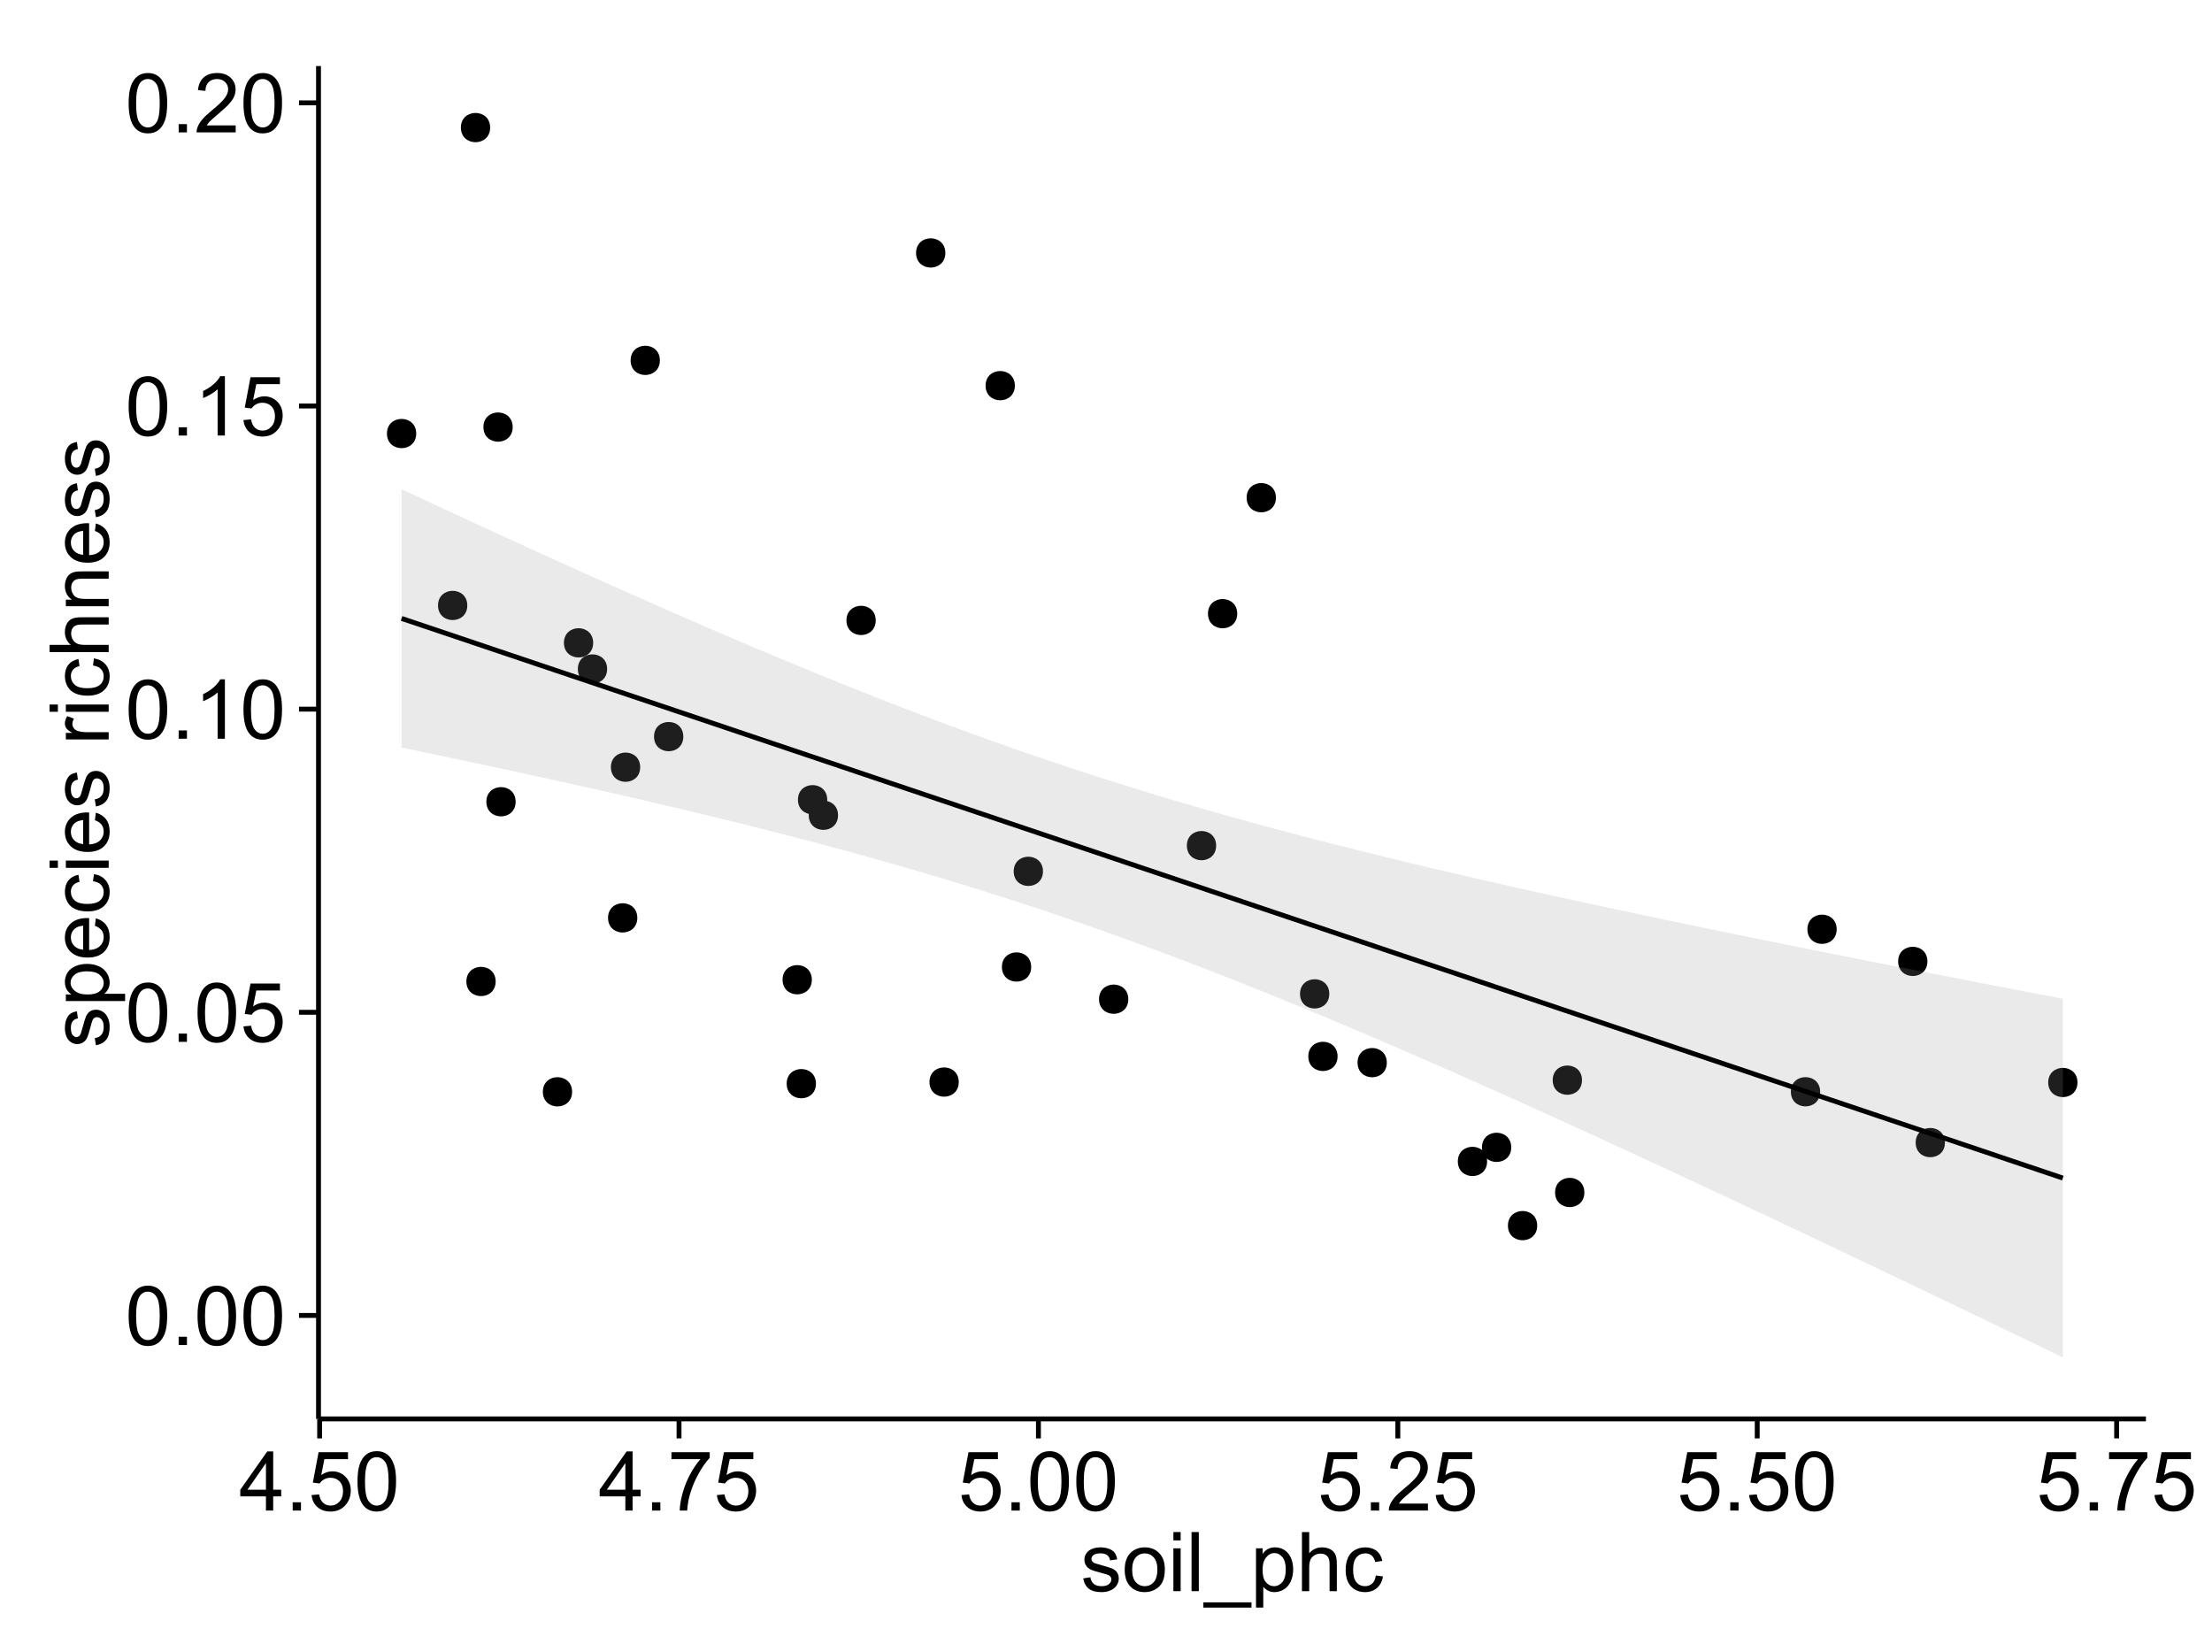 <?xml version="1.0" encoding="UTF-8"?>
<svg xmlns="http://www.w3.org/2000/svg" xmlns:xlink="http://www.w3.org/1999/xlink" width="482pt" height="360pt" viewBox="0 0 482 360" version="1.1">
<defs>
<g>
<symbol overflow="visible" id="glyph0-0">
<path style="stroke:none;" d="M 0.746 -6.355 C 0.742 -7.875 0.898 -9.102 1.215 -10.031 C 1.527 -10.961 1.996 -11.676 2.613 -12.18 C 3.23 -12.684 4.008 -12.938 4.949 -12.938 C 5.637 -12.938 6.242 -12.797 6.766 -12.52 C 7.285 -12.238 7.715 -11.836 8.059 -11.316 C 8.395 -10.789 8.664 -10.152 8.859 -9.398 C 9.051 -8.645 9.145 -7.629 9.148 -6.355 C 9.145 -4.84 8.992 -3.617 8.684 -2.691 C 8.371 -1.762 7.906 -1.047 7.289 -0.539 C 6.672 -0.035 5.891 0.215 4.949 0.219 C 3.703 0.215 2.727 -0.227 2.023 -1.117 C 1.168 -2.188 0.742 -3.934 0.746 -6.355 Z M 2.375 -6.355 C 2.371 -4.234 2.621 -2.824 3.117 -2.129 C 3.609 -1.426 4.219 -1.078 4.949 -1.082 C 5.672 -1.078 6.281 -1.43 6.781 -2.137 C 7.273 -2.836 7.523 -4.242 7.523 -6.355 C 7.523 -8.473 7.273 -9.883 6.781 -10.582 C 6.281 -11.277 5.664 -11.625 4.93 -11.629 C 4.199 -11.625 3.621 -11.316 3.191 -10.703 C 2.645 -9.918 2.371 -8.469 2.375 -6.355 Z M 2.375 -6.355 "/>
</symbol>
<symbol overflow="visible" id="glyph0-1">
<path style="stroke:none;" d="M 1.633 0 L 1.633 -1.801 L 3.438 -1.801 L 3.438 0 Z M 1.633 0 "/>
</symbol>
<symbol overflow="visible" id="glyph0-2">
<path style="stroke:none;" d="M 0.746 -3.375 L 2.406 -3.516 C 2.527 -2.707 2.812 -2.098 3.266 -1.691 C 3.711 -1.281 4.254 -1.078 4.887 -1.082 C 5.648 -1.078 6.293 -1.363 6.82 -1.941 C 7.344 -2.512 7.605 -3.273 7.609 -4.227 C 7.605 -5.125 7.352 -5.84 6.848 -6.363 C 6.34 -6.883 5.676 -7.141 4.859 -7.145 C 4.344 -7.141 3.887 -7.027 3.48 -6.797 C 3.07 -6.566 2.746 -6.266 2.516 -5.898 L 1.027 -6.09 L 2.277 -12.711 L 8.684 -12.711 L 8.684 -11.195 L 3.543 -11.195 L 2.848 -7.734 C 3.621 -8.273 4.43 -8.543 5.281 -8.543 C 6.402 -8.543 7.352 -8.152 8.129 -7.371 C 8.898 -6.59 9.285 -5.586 9.289 -4.367 C 9.285 -3.195 8.945 -2.188 8.27 -1.344 C 7.441 -0.301 6.316 0.215 4.887 0.219 C 3.715 0.215 2.758 -0.109 2.016 -0.766 C 1.273 -1.418 0.848 -2.289 0.746 -3.375 Z M 0.746 -3.375 "/>
</symbol>
<symbol overflow="visible" id="glyph0-3">
<path style="stroke:none;" d="M 6.707 0 L 5.125 0 L 5.125 -10.082 C 4.742 -9.715 4.242 -9.352 3.625 -8.988 C 3.004 -8.625 2.449 -8.352 1.961 -8.172 L 1.961 -9.703 C 2.844 -10.117 3.617 -10.621 4.281 -11.215 C 4.941 -11.805 5.41 -12.379 5.688 -12.938 L 6.707 -12.938 Z M 6.707 0 "/>
</symbol>
<symbol overflow="visible" id="glyph0-4">
<path style="stroke:none;" d="M 9.062 -1.52 L 9.062 0 L 0.547 0 C 0.531 -0.379 0.594 -0.742 0.73 -1.098 C 0.945 -1.676 1.293 -2.25 1.77 -2.812 C 2.246 -3.375 2.934 -4.023 3.84 -4.766 C 5.238 -5.906 6.188 -6.816 6.68 -7.492 C 7.172 -8.16 7.418 -8.793 7.418 -9.395 C 7.418 -10.02 7.191 -10.551 6.746 -10.98 C 6.293 -11.41 5.711 -11.625 4.992 -11.629 C 4.23 -11.625 3.621 -11.395 3.164 -10.941 C 2.703 -10.48 2.469 -9.848 2.469 -9.043 L 0.844 -9.211 C 0.953 -10.422 1.371 -11.344 2.102 -11.984 C 2.824 -12.617 3.801 -12.938 5.027 -12.938 C 6.262 -12.938 7.238 -12.594 7.961 -11.91 C 8.68 -11.223 9.039 -10.371 9.043 -9.359 C 9.039 -8.84 8.934 -8.336 8.727 -7.84 C 8.512 -7.34 8.164 -6.812 7.676 -6.266 C 7.188 -5.711 6.375 -4.957 5.238 -4 C 4.285 -3.199 3.676 -2.66 3.41 -2.379 C 3.141 -2.094 2.918 -1.805 2.742 -1.52 Z M 9.062 -1.52 "/>
</symbol>
<symbol overflow="visible" id="glyph0-5">
<path style="stroke:none;" d="M 5.82 0 L 5.82 -3.086 L 0.227 -3.086 L 0.227 -4.535 L 6.109 -12.883 L 7.398 -12.883 L 7.398 -4.535 L 9.141 -4.535 L 9.141 -3.086 L 7.398 -3.086 L 7.398 0 Z M 5.82 -4.535 L 5.82 -10.344 L 1.785 -4.535 Z M 5.82 -4.535 "/>
</symbol>
<symbol overflow="visible" id="glyph0-6">
<path style="stroke:none;" d="M 0.852 -11.195 L 0.852 -12.719 L 9.195 -12.719 L 9.195 -11.488 C 8.367 -10.613 7.555 -9.453 6.754 -8.008 C 5.945 -6.559 5.324 -5.07 4.887 -3.543 C 4.57 -2.461 4.367 -1.281 4.281 0 L 2.656 0 C 2.668 -1.012 2.867 -2.234 3.25 -3.672 C 3.629 -5.105 4.176 -6.492 4.891 -7.828 C 5.602 -9.16 6.359 -10.281 7.164 -11.195 Z M 0.852 -11.195 "/>
</symbol>
<symbol overflow="visible" id="glyph0-7">
<path style="stroke:none;" d="M 0.555 -2.785 L 2.117 -3.031 C 2.203 -2.402 2.449 -1.922 2.852 -1.59 C 3.25 -1.254 3.812 -1.09 4.535 -1.09 C 5.262 -1.09 5.801 -1.234 6.152 -1.531 C 6.504 -1.824 6.68 -2.172 6.68 -2.574 C 6.68 -2.926 6.523 -3.207 6.215 -3.418 C 5.996 -3.555 5.457 -3.734 4.598 -3.953 C 3.434 -4.246 2.629 -4.5 2.184 -4.715 C 1.734 -4.926 1.395 -5.223 1.164 -5.602 C 0.93 -5.98 0.812 -6.398 0.816 -6.855 C 0.812 -7.27 0.91 -7.652 1.102 -8.012 C 1.293 -8.363 1.551 -8.66 1.883 -8.895 C 2.125 -9.074 2.461 -9.227 2.887 -9.355 C 3.309 -9.48 3.766 -9.543 4.254 -9.547 C 4.984 -9.543 5.625 -9.438 6.184 -9.23 C 6.734 -9.016 7.145 -8.73 7.41 -8.371 C 7.672 -8.008 7.852 -7.527 7.953 -6.926 L 6.406 -6.715 C 6.332 -7.195 6.129 -7.57 5.793 -7.84 C 5.453 -8.105 4.977 -8.238 4.367 -8.242 C 3.637 -8.238 3.121 -8.117 2.812 -7.883 C 2.5 -7.641 2.344 -7.359 2.348 -7.039 C 2.344 -6.832 2.406 -6.648 2.539 -6.484 C 2.664 -6.312 2.867 -6.172 3.148 -6.062 C 3.301 -6.004 3.766 -5.871 4.543 -5.66 C 5.66 -5.359 6.441 -5.113 6.887 -4.926 C 7.324 -4.734 7.672 -4.457 7.926 -4.094 C 8.176 -3.73 8.301 -3.281 8.305 -2.742 C 8.301 -2.215 8.148 -1.719 7.844 -1.254 C 7.535 -0.785 7.09 -0.422 6.512 -0.172 C 5.926 0.086 5.27 0.211 4.543 0.211 C 3.328 0.211 2.406 -0.039 1.77 -0.543 C 1.133 -1.047 0.727 -1.793 0.555 -2.785 Z M 0.555 -2.785 "/>
</symbol>
<symbol overflow="visible" id="glyph0-8">
<path style="stroke:none;" d="M 0.598 -4.668 C 0.598 -6.391 1.078 -7.672 2.039 -8.508 C 2.84 -9.199 3.816 -9.543 4.977 -9.547 C 6.254 -9.543 7.305 -9.125 8.121 -8.285 C 8.934 -7.441 9.34 -6.277 9.344 -4.797 C 9.34 -3.594 9.16 -2.648 8.801 -1.961 C 8.441 -1.27 7.914 -0.734 7.227 -0.359 C 6.535 0.023 5.785 0.211 4.977 0.211 C 3.664 0.211 2.609 -0.207 1.805 -1.047 C 1 -1.883 0.598 -3.09 0.598 -4.668 Z M 2.223 -4.668 C 2.219 -3.469 2.48 -2.574 3.004 -1.98 C 3.523 -1.387 4.18 -1.09 4.977 -1.09 C 5.758 -1.09 6.41 -1.387 6.934 -1.984 C 7.453 -2.582 7.715 -3.492 7.719 -4.719 C 7.715 -5.871 7.453 -6.746 6.93 -7.344 C 6.402 -7.934 5.75 -8.23 4.977 -8.234 C 4.18 -8.23 3.523 -7.938 3.004 -7.348 C 2.48 -6.754 2.219 -5.859 2.223 -4.668 Z M 2.223 -4.668 "/>
</symbol>
<symbol overflow="visible" id="glyph0-9">
<path style="stroke:none;" d="M 1.195 -11.066 L 1.195 -12.883 L 2.777 -12.883 L 2.777 -11.066 Z M 1.195 0 L 1.195 -9.336 L 2.777 -9.336 L 2.777 0 Z M 1.195 0 "/>
</symbol>
<symbol overflow="visible" id="glyph0-10">
<path style="stroke:none;" d="M 1.152 0 L 1.152 -12.883 L 2.734 -12.883 L 2.734 0 Z M 1.152 0 "/>
</symbol>
<symbol overflow="visible" id="glyph0-11">
<path style="stroke:none;" d="M -0.273 3.578 L -0.273 2.434 L 10.211 2.434 L 10.211 3.578 Z M -0.273 3.578 "/>
</symbol>
<symbol overflow="visible" id="glyph0-12">
<path style="stroke:none;" d="M 1.188 3.578 L 1.188 -9.336 L 2.629 -9.336 L 2.629 -8.121 C 2.965 -8.594 3.348 -8.949 3.777 -9.188 C 4.203 -9.426 4.723 -9.543 5.336 -9.547 C 6.129 -9.543 6.832 -9.34 7.445 -8.93 C 8.051 -8.516 8.512 -7.934 8.824 -7.191 C 9.133 -6.441 9.285 -5.625 9.289 -4.738 C 9.285 -3.781 9.113 -2.922 8.773 -2.156 C 8.43 -1.391 7.934 -0.805 7.281 -0.398 C 6.625 0.008 5.938 0.211 5.219 0.211 C 4.691 0.211 4.219 0.102 3.801 -0.121 C 3.379 -0.344 3.035 -0.625 2.77 -0.969 L 2.77 3.578 Z M 2.617 -4.613 C 2.613 -3.41 2.855 -2.523 3.348 -1.949 C 3.832 -1.375 4.422 -1.09 5.117 -1.09 C 5.816 -1.09 6.418 -1.387 6.922 -1.98 C 7.418 -2.574 7.668 -3.496 7.672 -4.746 C 7.668 -5.934 7.426 -6.824 6.938 -7.418 C 6.445 -8.008 5.859 -8.301 5.188 -8.305 C 4.508 -8.301 3.91 -7.988 3.395 -7.359 C 2.871 -6.727 2.613 -5.809 2.617 -4.613 Z M 2.617 -4.613 "/>
</symbol>
<symbol overflow="visible" id="glyph0-13">
<path style="stroke:none;" d="M 1.188 0 L 1.188 -12.883 L 2.77 -12.883 L 2.77 -8.262 C 3.504 -9.117 4.434 -9.543 5.562 -9.547 C 6.25 -9.543 6.852 -9.406 7.363 -9.137 C 7.871 -8.859 8.234 -8.484 8.457 -8.004 C 8.676 -7.523 8.789 -6.824 8.789 -5.914 L 8.789 0 L 7.207 0 L 7.207 -5.914 C 7.207 -6.703 7.035 -7.281 6.691 -7.641 C 6.348 -8 5.863 -8.18 5.238 -8.184 C 4.77 -8.18 4.328 -8.059 3.914 -7.816 C 3.5 -7.574 3.203 -7.242 3.031 -6.828 C 2.852 -6.406 2.766 -5.832 2.77 -5.105 L 2.77 0 Z M 1.188 0 "/>
</symbol>
<symbol overflow="visible" id="glyph0-14">
<path style="stroke:none;" d="M 7.277 -3.418 L 8.832 -3.219 C 8.66 -2.141 8.227 -1.301 7.527 -0.699 C 6.824 -0.09 5.965 0.211 4.949 0.211 C 3.668 0.211 2.641 -0.203 1.867 -1.039 C 1.09 -1.871 0.703 -3.07 0.703 -4.633 C 0.703 -5.637 0.867 -6.52 1.203 -7.277 C 1.531 -8.031 2.039 -8.598 2.727 -8.977 C 3.406 -9.355 4.152 -9.543 4.957 -9.547 C 5.969 -9.543 6.797 -9.289 7.441 -8.777 C 8.086 -8.262 8.5 -7.531 8.684 -6.594 L 7.145 -6.355 C 6.996 -6.98 6.738 -7.453 6.367 -7.77 C 5.992 -8.082 5.543 -8.238 5.02 -8.242 C 4.219 -8.238 3.57 -7.953 3.074 -7.387 C 2.574 -6.812 2.324 -5.91 2.328 -4.676 C 2.324 -3.422 2.566 -2.508 3.047 -1.941 C 3.527 -1.371 4.152 -1.09 4.93 -1.09 C 5.547 -1.09 6.066 -1.277 6.484 -1.66 C 6.898 -2.039 7.164 -2.625 7.277 -3.418 Z M 7.277 -3.418 "/>
</symbol>
<symbol overflow="visible" id="glyph1-0">
<path style="stroke:none;" d="M -2.785 -0.555 L -3.031 -2.117 C -2.402 -2.203 -1.922 -2.449 -1.59 -2.852 C -1.254 -3.25 -1.09 -3.812 -1.09 -4.535 C -1.09 -5.262 -1.234 -5.801 -1.531 -6.152 C -1.824 -6.504 -2.172 -6.68 -2.574 -6.68 C -2.926 -6.68 -3.207 -6.523 -3.418 -6.215 C -3.555 -5.996 -3.734 -5.457 -3.953 -4.598 C -4.246 -3.434 -4.5 -2.629 -4.715 -2.184 C -4.926 -1.734 -5.223 -1.395 -5.602 -1.164 C -5.98 -0.93 -6.398 -0.812 -6.855 -0.816 C -7.27 -0.812 -7.652 -0.91 -8.012 -1.102 C -8.363 -1.293 -8.66 -1.551 -8.895 -1.883 C -9.074 -2.125 -9.227 -2.461 -9.355 -2.887 C -9.48 -3.309 -9.543 -3.766 -9.547 -4.254 C -9.543 -4.984 -9.438 -5.625 -9.23 -6.184 C -9.016 -6.734 -8.73 -7.145 -8.371 -7.41 C -8.008 -7.672 -7.527 -7.852 -6.926 -7.953 L -6.715 -6.406 C -7.195 -6.332 -7.57 -6.129 -7.84 -5.797 C -8.105 -5.457 -8.238 -4.98 -8.242 -4.367 C -8.238 -3.637 -8.117 -3.121 -7.883 -2.812 C -7.641 -2.5 -7.359 -2.344 -7.039 -2.348 C -6.832 -2.344 -6.648 -2.406 -6.484 -2.539 C -6.312 -2.664 -6.172 -2.867 -6.062 -3.148 C -6.004 -3.301 -5.871 -3.766 -5.66 -4.543 C -5.359 -5.66 -5.113 -6.441 -4.926 -6.887 C -4.734 -7.324 -4.457 -7.672 -4.094 -7.926 C -3.73 -8.176 -3.281 -8.301 -2.742 -8.305 C -2.211 -8.301 -1.711 -8.148 -1.25 -7.844 C -0.781 -7.535 -0.422 -7.09 -0.172 -6.512 C 0.086 -5.926 0.211 -5.27 0.211 -4.543 C 0.211 -3.328 -0.039 -2.406 -0.543 -1.77 C -1.047 -1.133 -1.793 -0.727 -2.785 -0.555 Z M -2.785 -0.555 "/>
</symbol>
<symbol overflow="visible" id="glyph1-1">
<path style="stroke:none;" d="M 3.578 -1.188 L -9.336 -1.188 L -9.336 -2.629 L -8.121 -2.629 C -8.594 -2.965 -8.949 -3.348 -9.188 -3.777 C -9.426 -4.203 -9.543 -4.723 -9.547 -5.336 C -9.543 -6.129 -9.34 -6.832 -8.93 -7.445 C -8.516 -8.051 -7.934 -8.512 -7.191 -8.824 C -6.441 -9.133 -5.625 -9.285 -4.738 -9.289 C -3.781 -9.285 -2.922 -9.113 -2.156 -8.773 C -1.391 -8.43 -0.805 -7.934 -0.398 -7.281 C 0.008 -6.625 0.211 -5.938 0.211 -5.219 C 0.211 -4.691 0.102 -4.219 -0.121 -3.801 C -0.344 -3.379 -0.625 -3.035 -0.965 -2.77 L 3.578 -2.77 Z M -4.613 -2.621 C -3.41 -2.613 -2.523 -2.855 -1.949 -3.348 C -1.375 -3.832 -1.09 -4.422 -1.09 -5.117 C -1.09 -5.816 -1.387 -6.418 -1.98 -6.922 C -2.574 -7.418 -3.496 -7.668 -4.746 -7.672 C -5.934 -7.668 -6.824 -7.426 -7.418 -6.938 C -8.008 -6.449 -8.301 -5.863 -8.305 -5.188 C -8.301 -4.508 -7.988 -3.914 -7.359 -3.398 C -6.727 -2.879 -5.809 -2.617 -4.613 -2.621 Z M -4.613 -2.621 "/>
</symbol>
<symbol overflow="visible" id="glyph1-2">
<path style="stroke:none;" d="M -3.004 -7.578 L -2.805 -9.211 C -1.848 -8.953 -1.105 -8.473 -0.578 -7.777 C -0.051 -7.078 0.211 -6.188 0.211 -5.105 C 0.211 -3.738 -0.207 -2.656 -1.051 -1.859 C -1.887 -1.055 -3.066 -0.656 -4.586 -0.66 C -6.156 -0.656 -7.375 -1.059 -8.246 -1.871 C -9.109 -2.676 -9.543 -3.727 -9.547 -5.02 C -9.543 -6.266 -9.117 -7.285 -8.27 -8.078 C -7.418 -8.867 -6.223 -9.262 -4.684 -9.266 C -4.586 -9.262 -4.445 -9.258 -4.262 -9.254 L -4.262 -2.293 C -3.234 -2.348 -2.449 -2.641 -1.906 -3.164 C -1.359 -3.684 -1.09 -4.332 -1.09 -5.117 C -1.09 -5.691 -1.242 -6.188 -1.547 -6.598 C -1.852 -7.008 -2.336 -7.332 -3.004 -7.578 Z M -5.562 -2.383 L -5.562 -7.594 C -6.344 -7.523 -6.934 -7.324 -7.328 -6.996 C -7.934 -6.492 -8.238 -5.836 -8.242 -5.035 C -8.238 -4.305 -7.996 -3.695 -7.512 -3.203 C -7.027 -2.707 -6.375 -2.434 -5.562 -2.383 Z M -5.562 -2.383 "/>
</symbol>
<symbol overflow="visible" id="glyph1-3">
<path style="stroke:none;" d="M -3.418 -7.277 L -3.215 -8.832 C -2.141 -8.66 -1.301 -8.227 -0.699 -7.527 C -0.09 -6.824 0.211 -5.965 0.211 -4.949 C 0.211 -3.668 -0.203 -2.641 -1.039 -1.867 C -1.871 -1.09 -3.07 -0.703 -4.633 -0.703 C -5.637 -0.703 -6.52 -0.867 -7.277 -1.203 C -8.031 -1.535 -8.598 -2.047 -8.977 -2.73 C -9.355 -3.41 -9.543 -4.152 -9.547 -4.957 C -9.543 -5.969 -9.289 -6.797 -8.777 -7.441 C -8.262 -8.086 -7.531 -8.5 -6.59 -8.684 L -6.355 -7.145 C -6.98 -6.996 -7.453 -6.738 -7.77 -6.367 C -8.082 -5.992 -8.238 -5.543 -8.242 -5.02 C -8.238 -4.219 -7.953 -3.57 -7.387 -3.074 C -6.812 -2.574 -5.91 -2.324 -4.676 -2.328 C -3.422 -2.324 -2.508 -2.566 -1.941 -3.047 C -1.371 -3.527 -1.09 -4.152 -1.09 -4.93 C -1.09 -5.547 -1.277 -6.066 -1.66 -6.484 C -2.035 -6.898 -2.621 -7.164 -3.418 -7.277 Z M -3.418 -7.277 "/>
</symbol>
<symbol overflow="visible" id="glyph1-4">
<path style="stroke:none;" d="M -11.066 -1.195 L -12.883 -1.195 L -12.883 -2.777 L -11.066 -2.777 Z M 0 -1.195 L -9.336 -1.195 L -9.336 -2.777 L 0 -2.777 Z M 0 -1.195 "/>
</symbol>
<symbol overflow="visible" id="glyph1-5">
<path style="stroke:none;" d=""/>
</symbol>
<symbol overflow="visible" id="glyph1-6">
<path style="stroke:none;" d="M 0 -1.168 L -9.336 -1.168 L -9.336 -2.594 L -7.918 -2.594 C -8.578 -2.953 -9.016 -3.289 -9.23 -3.598 C -9.438 -3.906 -9.543 -4.242 -9.547 -4.613 C -9.543 -5.145 -9.375 -5.688 -9.035 -6.242 L -7.566 -5.695 C -7.793 -5.309 -7.91 -4.922 -7.91 -4.535 C -7.91 -4.188 -7.805 -3.875 -7.598 -3.602 C -7.387 -3.324 -7.098 -3.129 -6.734 -3.016 C -6.168 -2.836 -5.555 -2.746 -4.887 -2.75 L 0 -2.75 Z M 0 -1.168 "/>
</symbol>
<symbol overflow="visible" id="glyph1-7">
<path style="stroke:none;" d="M 0 -1.188 L -12.883 -1.188 L -12.883 -2.77 L -8.262 -2.77 C -9.117 -3.504 -9.543 -4.434 -9.547 -5.562 C -9.543 -6.25 -9.406 -6.852 -9.137 -7.363 C -8.859 -7.871 -8.484 -8.234 -8.004 -8.457 C -7.523 -8.676 -6.824 -8.789 -5.914 -8.789 L 0 -8.789 L 0 -7.207 L -5.914 -7.207 C -6.703 -7.207 -7.281 -7.035 -7.641 -6.691 C -8 -6.348 -8.18 -5.863 -8.184 -5.238 C -8.18 -4.77 -8.059 -4.328 -7.816 -3.914 C -7.574 -3.5 -7.242 -3.203 -6.828 -3.031 C -6.406 -2.852 -5.832 -2.766 -5.105 -2.77 L 0 -2.77 Z M 0 -1.188 "/>
</symbol>
<symbol overflow="visible" id="glyph1-8">
<path style="stroke:none;" d="M 0 -1.188 L -9.336 -1.188 L -9.336 -2.609 L -8.008 -2.609 C -9.031 -3.293 -9.543 -4.285 -9.547 -5.582 C -9.543 -6.141 -9.441 -6.656 -9.242 -7.133 C -9.035 -7.602 -8.77 -7.957 -8.445 -8.191 C -8.113 -8.426 -7.727 -8.59 -7.277 -8.684 C -6.98 -8.742 -6.465 -8.77 -5.738 -8.773 L 0 -8.773 L 0 -7.188 L -5.68 -7.188 C -6.32 -7.184 -6.801 -7.121 -7.121 -7.004 C -7.438 -6.879 -7.695 -6.66 -7.887 -6.348 C -8.074 -6.031 -8.168 -5.664 -8.172 -5.246 C -8.168 -4.57 -7.953 -3.992 -7.531 -3.504 C -7.102 -3.012 -6.293 -2.766 -5.098 -2.77 L 0 -2.77 Z M 0 -1.188 "/>
</symbol>
</g>
<clipPath id="clip1">
  <path d="M 69.406 14.398 L 468.602 14.398 L 468.602 310.164 L 69.406 310.164 Z M 69.406 14.398 "/>
</clipPath>
</defs>
<g id="surface2321">
<rect x="0" y="0" width="482" height="360" style="fill:rgb(100%,100%,100%);fill-opacity:1;stroke:none;"/>
<rect x="0" y="0" width="482" height="360" style="fill:rgb(100%,100%,100%);fill-opacity:1;stroke:none;"/>
<path style="fill:none;stroke-width:1.063;stroke-linecap:round;stroke-linejoin:round;stroke:rgb(100%,100%,100%);stroke-opacity:1;stroke-miterlimit:10;" d="M 0 360 L 482 360 L 482 0 L 0 0 Z M 0 360 "/>
<g clip-path="url(#clip1)" clip-rule="nonzero">
<path style=" stroke:none;fill-rule:nonzero;fill:rgb(100%,100%,100%);fill-opacity:1;" d="M 69.406 309.168 L 467.602 309.168 L 467.602 14.402 L 69.406 14.402 Z M 69.406 309.168 "/>
<path style=" stroke:none;fill-rule:nonzero;fill:rgb(0%,0%,0%);fill-opacity:1;" d="M 181.547 177.641 C 181.547 180.473 177.293 180.473 177.293 177.641 C 177.293 174.805 181.547 174.805 181.547 177.641 "/>
<path style=" stroke:none;fill-rule:nonzero;fill:rgb(0%,0%,0%);fill-opacity:1;" d="M 106.941 213.859 C 106.941 216.695 102.688 216.695 102.688 213.859 C 102.688 211.023 106.941 211.023 106.941 213.859 "/>
<path style=" stroke:none;fill-rule:nonzero;fill:rgb(0%,0%,0%);fill-opacity:1;" d="M 176.734 236.121 C 176.734 238.957 172.48 238.957 172.48 236.121 C 172.48 233.285 176.734 233.285 176.734 236.121 "/>
<path style=" stroke:none;fill-rule:nonzero;fill:rgb(0%,0%,0%);fill-opacity:1;" d="M 111.297 174.695 C 111.297 177.527 107.047 177.527 107.047 174.695 C 107.047 171.859 111.297 171.859 111.297 174.695 "/>
<path style=" stroke:none;fill-rule:nonzero;fill:rgb(0%,0%,0%);fill-opacity:1;" d="M 220.078 84.031 C 220.078 86.863 215.824 86.863 215.824 84.031 C 215.824 81.195 220.078 81.195 220.078 84.031 "/>
<path style=" stroke:none;fill-rule:nonzero;fill:rgb(0%,0%,0%);fill-opacity:1;" d="M 244.801 217.715 C 244.801 220.551 240.547 220.551 240.547 217.715 C 240.547 214.883 244.801 214.883 244.801 217.715 "/>
<path style=" stroke:none;fill-rule:nonzero;fill:rgb(0%,0%,0%);fill-opacity:1;" d="M 263.938 184.258 C 263.938 187.09 259.684 187.09 259.684 184.258 C 259.684 181.422 263.938 181.422 263.938 184.258 "/>
<path style=" stroke:none;fill-rule:nonzero;fill:rgb(0%,0%,0%);fill-opacity:1;" d="M 138.434 167.164 C 138.434 170 134.18 170 134.18 167.164 C 134.18 164.332 138.434 164.332 138.434 167.164 "/>
<path style=" stroke:none;fill-rule:nonzero;fill:rgb(0%,0%,0%);fill-opacity:1;" d="M 123.602 237.898 C 123.602 240.73 119.352 240.73 119.352 237.898 C 119.352 235.062 123.602 235.062 123.602 237.898 "/>
<path style=" stroke:none;fill-rule:nonzero;fill:rgb(0%,0%,0%);fill-opacity:1;" d="M 223.633 210.699 C 223.633 213.535 219.379 213.535 219.379 210.699 C 219.379 207.867 223.633 207.867 223.633 210.699 "/>
<path style=" stroke:none;fill-rule:nonzero;fill:rgb(0%,0%,0%);fill-opacity:1;" d="M 189.762 135.184 C 189.762 138.02 185.512 138.02 185.512 135.184 C 185.512 132.348 189.762 132.348 189.762 135.184 "/>
<path style=" stroke:none;fill-rule:nonzero;fill:rgb(0%,0%,0%);fill-opacity:1;" d="M 179.191 174.254 C 179.191 177.09 174.938 177.09 174.938 174.254 C 174.938 171.418 179.191 171.418 179.191 174.254 "/>
<path style=" stroke:none;fill-rule:nonzero;fill:rgb(0%,0%,0%);fill-opacity:1;" d="M 276.957 108.441 C 276.957 111.277 272.707 111.277 272.707 108.441 C 272.707 105.609 276.957 105.609 276.957 108.441 "/>
<path style=" stroke:none;fill-rule:nonzero;fill:rgb(0%,0%,0%);fill-opacity:1;" d="M 142.727 78.52 C 142.727 81.355 138.477 81.355 138.477 78.52 C 138.477 75.688 142.727 75.688 142.727 78.52 "/>
<path style=" stroke:none;fill-rule:nonzero;fill:rgb(0%,0%,0%);fill-opacity:1;" d="M 110.652 93.059 C 110.652 95.895 106.402 95.895 106.402 93.059 C 106.402 90.223 110.652 90.223 110.652 93.059 "/>
<path style=" stroke:none;fill-rule:nonzero;fill:rgb(0%,0%,0%);fill-opacity:1;" d="M 343.656 235.355 C 343.656 238.191 339.402 238.191 339.402 235.355 C 339.402 232.523 343.656 232.523 343.656 235.355 "/>
<path style=" stroke:none;fill-rule:nonzero;fill:rgb(0%,0%,0%);fill-opacity:1;" d="M 290.398 230.18 C 290.398 233.016 286.145 233.016 286.145 230.18 C 286.145 227.348 290.398 227.348 290.398 230.18 "/>
<path style=" stroke:none;fill-rule:nonzero;fill:rgb(0%,0%,0%);fill-opacity:1;" d="M 204.93 55.113 C 204.93 57.945 200.676 57.945 200.676 55.113 C 200.676 52.277 204.93 52.277 204.93 55.113 "/>
<path style=" stroke:none;fill-rule:nonzero;fill:rgb(0%,0%,0%);fill-opacity:1;" d="M 268.531 133.711 C 268.531 136.547 264.281 136.547 264.281 133.711 C 264.281 130.879 268.531 130.879 268.531 133.711 "/>
<path style=" stroke:none;fill-rule:nonzero;fill:rgb(0%,0%,0%);fill-opacity:1;" d="M 175.84 213.477 C 175.84 216.309 171.586 216.309 171.586 213.477 C 171.586 210.641 175.84 210.641 175.84 213.477 "/>
<path style=" stroke:none;fill-rule:nonzero;fill:rgb(0%,0%,0%);fill-opacity:1;" d="M 226.203 189.859 C 226.203 192.691 221.953 192.691 221.953 189.859 C 221.953 187.023 226.203 187.023 226.203 189.859 "/>
<path style=" stroke:none;fill-rule:nonzero;fill:rgb(0%,0%,0%);fill-opacity:1;" d="M 147.832 160.5 C 147.832 163.336 143.578 163.336 143.578 160.5 C 143.578 157.668 147.832 157.668 147.832 160.5 "/>
<path style=" stroke:none;fill-rule:nonzero;fill:rgb(0%,0%,0%);fill-opacity:1;" d="M 344.176 259.828 C 344.176 262.664 339.922 262.664 339.922 259.828 C 339.922 256.996 344.176 256.996 344.176 259.828 "/>
<path style=" stroke:none;fill-rule:nonzero;fill:rgb(0%,0%,0%);fill-opacity:1;" d="M 422.746 248.965 C 422.746 251.797 418.492 251.797 418.492 248.965 C 418.492 246.129 422.746 246.129 422.746 248.965 "/>
<path style=" stroke:none;fill-rule:nonzero;fill:rgb(0%,0%,0%);fill-opacity:1;" d="M 89.629 94.465 C 89.629 97.301 85.379 97.301 85.379 94.465 C 85.379 91.633 89.629 91.633 89.629 94.465 "/>
<path style=" stroke:none;fill-rule:nonzero;fill:rgb(0%,0%,0%);fill-opacity:1;" d="M 105.742 27.797 C 105.742 30.633 101.492 30.633 101.492 27.797 C 101.492 24.965 105.742 24.965 105.742 27.797 "/>
<path style=" stroke:none;fill-rule:nonzero;fill:rgb(0%,0%,0%);fill-opacity:1;" d="M 288.594 216.559 C 288.594 219.391 284.344 219.391 284.344 216.559 C 284.344 213.723 288.594 213.723 288.594 216.559 "/>
<path style=" stroke:none;fill-rule:nonzero;fill:rgb(0%,0%,0%);fill-opacity:1;" d="M 395.551 237.887 C 395.551 240.723 391.297 240.723 391.297 237.887 C 391.297 235.051 395.551 235.051 395.551 237.887 "/>
<path style=" stroke:none;fill-rule:nonzero;fill:rgb(0%,0%,0%);fill-opacity:1;" d="M 301.125 231.539 C 301.125 234.375 296.875 234.375 296.875 231.539 C 296.875 228.703 301.125 228.703 301.125 231.539 "/>
<path style=" stroke:none;fill-rule:nonzero;fill:rgb(0%,0%,0%);fill-opacity:1;" d="M 328.238 250 C 328.238 252.832 323.984 252.832 323.984 250 C 323.984 247.164 328.238 247.164 328.238 250 "/>
<path style=" stroke:none;fill-rule:nonzero;fill:rgb(0%,0%,0%);fill-opacity:1;" d="M 100.762 131.922 C 100.762 134.754 96.512 134.754 96.512 131.922 C 96.512 129.086 100.762 129.086 100.762 131.922 "/>
<path style=" stroke:none;fill-rule:nonzero;fill:rgb(0%,0%,0%);fill-opacity:1;" d="M 137.809 199.996 C 137.809 202.832 133.555 202.832 133.555 199.996 C 133.555 197.16 137.809 197.16 137.809 199.996 "/>
<path style=" stroke:none;fill-rule:nonzero;fill:rgb(0%,0%,0%);fill-opacity:1;" d="M 207.852 235.77 C 207.852 238.605 203.598 238.605 203.598 235.77 C 203.598 232.934 207.852 232.934 207.852 235.77 "/>
<path style=" stroke:none;fill-rule:nonzero;fill:rgb(0%,0%,0%);fill-opacity:1;" d="M 333.898 267.055 C 333.898 269.891 329.645 269.891 329.645 267.055 C 329.645 264.219 333.898 264.219 333.898 267.055 "/>
<path style=" stroke:none;fill-rule:nonzero;fill:rgb(0%,0%,0%);fill-opacity:1;" d="M 128.191 140.07 C 128.191 142.906 123.941 142.906 123.941 140.07 C 123.941 137.234 128.191 137.234 128.191 140.07 "/>
<path style=" stroke:none;fill-rule:nonzero;fill:rgb(0%,0%,0%);fill-opacity:1;" d="M 131.23 145.766 C 131.23 148.602 126.977 148.602 126.977 145.766 C 126.977 142.93 131.23 142.93 131.23 145.766 "/>
<path style=" stroke:none;fill-rule:nonzero;fill:rgb(0%,0%,0%);fill-opacity:1;" d="M 399.152 202.48 C 399.152 205.312 394.902 205.312 394.902 202.48 C 394.902 199.645 399.152 199.645 399.152 202.48 "/>
<path style=" stroke:none;fill-rule:nonzero;fill:rgb(0%,0%,0%);fill-opacity:1;" d="M 418.926 209.48 C 418.926 212.316 414.672 212.316 414.672 209.48 C 414.672 206.648 418.926 206.648 418.926 209.48 "/>
<path style=" stroke:none;fill-rule:nonzero;fill:rgb(0%,0%,0%);fill-opacity:1;" d="M 451.625 235.863 C 451.625 238.699 447.375 238.699 447.375 235.863 C 447.375 233.027 451.625 233.027 451.625 235.863 "/>
<path style=" stroke:none;fill-rule:nonzero;fill:rgb(0%,0%,0%);fill-opacity:1;" d="M 322.98 253.066 C 322.98 255.902 318.727 255.902 318.727 253.066 C 318.727 250.234 322.98 250.234 322.98 253.066 "/>
<path style=" stroke:none;fill-rule:nonzero;fill:rgb(0%,0%,0%);fill-opacity:1;" d="M 182.609 177.641 C 182.609 181.891 176.23 181.891 176.23 177.641 C 176.23 173.387 182.609 173.387 182.609 177.641 "/>
<path style=" stroke:none;fill-rule:nonzero;fill:rgb(0%,0%,0%);fill-opacity:1;" d="M 108.004 213.859 C 108.004 218.109 101.625 218.109 101.625 213.859 C 101.625 209.605 108.004 209.605 108.004 213.859 "/>
<path style=" stroke:none;fill-rule:nonzero;fill:rgb(0%,0%,0%);fill-opacity:1;" d="M 177.797 236.121 C 177.797 240.375 171.418 240.375 171.418 236.121 C 171.418 231.871 177.797 231.871 177.797 236.121 "/>
<path style=" stroke:none;fill-rule:nonzero;fill:rgb(0%,0%,0%);fill-opacity:1;" d="M 112.359 174.695 C 112.359 178.945 105.98 178.945 105.98 174.695 C 105.98 170.441 112.359 170.441 112.359 174.695 "/>
<path style=" stroke:none;fill-rule:nonzero;fill:rgb(0%,0%,0%);fill-opacity:1;" d="M 221.141 84.031 C 221.141 88.281 214.762 88.281 214.762 84.031 C 214.762 79.777 221.141 79.777 221.141 84.031 "/>
<path style=" stroke:none;fill-rule:nonzero;fill:rgb(0%,0%,0%);fill-opacity:1;" d="M 245.863 217.715 C 245.863 221.969 239.484 221.969 239.484 217.715 C 239.484 213.465 245.863 213.465 245.863 217.715 "/>
<path style=" stroke:none;fill-rule:nonzero;fill:rgb(0%,0%,0%);fill-opacity:1;" d="M 265 184.258 C 265 188.508 258.621 188.508 258.621 184.258 C 258.621 180.004 265 180.004 265 184.258 "/>
<path style=" stroke:none;fill-rule:nonzero;fill:rgb(0%,0%,0%);fill-opacity:1;" d="M 139.496 167.164 C 139.496 171.418 133.117 171.418 133.117 167.164 C 133.117 162.914 139.496 162.914 139.496 167.164 "/>
<path style=" stroke:none;fill-rule:nonzero;fill:rgb(0%,0%,0%);fill-opacity:1;" d="M 124.664 237.898 C 124.664 242.148 118.285 242.148 118.285 237.898 C 118.285 233.645 124.664 233.645 124.664 237.898 "/>
<path style=" stroke:none;fill-rule:nonzero;fill:rgb(0%,0%,0%);fill-opacity:1;" d="M 224.695 210.699 C 224.695 214.953 218.316 214.953 218.316 210.699 C 218.316 206.449 224.695 206.449 224.695 210.699 "/>
<path style=" stroke:none;fill-rule:nonzero;fill:rgb(0%,0%,0%);fill-opacity:1;" d="M 190.824 135.184 C 190.824 139.434 184.445 139.434 184.445 135.184 C 184.445 130.93 190.824 130.93 190.824 135.184 "/>
<path style=" stroke:none;fill-rule:nonzero;fill:rgb(0%,0%,0%);fill-opacity:1;" d="M 180.254 174.254 C 180.254 178.504 173.875 178.504 173.875 174.254 C 173.875 170 180.254 170 180.254 174.254 "/>
<path style=" stroke:none;fill-rule:nonzero;fill:rgb(0%,0%,0%);fill-opacity:1;" d="M 278.023 108.441 C 278.023 112.695 271.645 112.695 271.645 108.441 C 271.645 104.191 278.023 104.191 278.023 108.441 "/>
<path style=" stroke:none;fill-rule:nonzero;fill:rgb(0%,0%,0%);fill-opacity:1;" d="M 143.789 78.52 C 143.789 82.773 137.414 82.773 137.414 78.52 C 137.414 74.27 143.789 74.27 143.789 78.52 "/>
<path style=" stroke:none;fill-rule:nonzero;fill:rgb(0%,0%,0%);fill-opacity:1;" d="M 111.715 93.059 C 111.715 97.309 105.34 97.309 105.34 93.059 C 105.34 88.805 111.715 88.805 111.715 93.059 "/>
<path style=" stroke:none;fill-rule:nonzero;fill:rgb(0%,0%,0%);fill-opacity:1;" d="M 344.719 235.355 C 344.719 239.609 338.34 239.609 338.34 235.355 C 338.34 231.105 344.719 231.105 344.719 235.355 "/>
<path style=" stroke:none;fill-rule:nonzero;fill:rgb(0%,0%,0%);fill-opacity:1;" d="M 291.461 230.18 C 291.461 234.434 285.082 234.434 285.082 230.18 C 285.082 225.93 291.461 225.93 291.461 230.18 "/>
<path style=" stroke:none;fill-rule:nonzero;fill:rgb(0%,0%,0%);fill-opacity:1;" d="M 205.992 55.113 C 205.992 59.363 199.613 59.363 199.613 55.113 C 199.613 50.859 205.992 50.859 205.992 55.113 "/>
<path style=" stroke:none;fill-rule:nonzero;fill:rgb(0%,0%,0%);fill-opacity:1;" d="M 269.594 133.711 C 269.594 137.965 263.219 137.965 263.219 133.711 C 263.219 129.461 269.594 129.461 269.594 133.711 "/>
<path style=" stroke:none;fill-rule:nonzero;fill:rgb(0%,0%,0%);fill-opacity:1;" d="M 176.902 213.477 C 176.902 217.727 170.523 217.727 170.523 213.477 C 170.523 209.223 176.902 209.223 176.902 213.477 "/>
<path style=" stroke:none;fill-rule:nonzero;fill:rgb(0%,0%,0%);fill-opacity:1;" d="M 227.266 189.859 C 227.266 194.109 220.887 194.109 220.887 189.859 C 220.887 185.605 227.266 185.605 227.266 189.859 "/>
<path style=" stroke:none;fill-rule:nonzero;fill:rgb(0%,0%,0%);fill-opacity:1;" d="M 148.895 160.5 C 148.895 164.754 142.516 164.754 142.516 160.5 C 142.516 156.25 148.895 156.25 148.895 160.5 "/>
<path style=" stroke:none;fill-rule:nonzero;fill:rgb(0%,0%,0%);fill-opacity:1;" d="M 345.238 259.828 C 345.238 264.082 338.859 264.082 338.859 259.828 C 338.859 255.578 345.238 255.578 345.238 259.828 "/>
<path style=" stroke:none;fill-rule:nonzero;fill:rgb(0%,0%,0%);fill-opacity:1;" d="M 423.809 248.965 C 423.809 253.215 417.43 253.215 417.43 248.965 C 417.43 244.711 423.809 244.711 423.809 248.965 "/>
<path style=" stroke:none;fill-rule:nonzero;fill:rgb(0%,0%,0%);fill-opacity:1;" d="M 90.691 94.465 C 90.691 98.719 84.316 98.719 84.316 94.465 C 84.316 90.215 90.691 90.215 90.691 94.465 "/>
<path style=" stroke:none;fill-rule:nonzero;fill:rgb(0%,0%,0%);fill-opacity:1;" d="M 106.805 27.797 C 106.805 32.051 100.426 32.051 100.426 27.797 C 100.426 23.547 106.805 23.547 106.805 27.797 "/>
<path style=" stroke:none;fill-rule:nonzero;fill:rgb(0%,0%,0%);fill-opacity:1;" d="M 289.656 216.559 C 289.656 220.809 283.277 220.809 283.277 216.559 C 283.277 212.305 289.656 212.305 289.656 216.559 "/>
<path style=" stroke:none;fill-rule:nonzero;fill:rgb(0%,0%,0%);fill-opacity:1;" d="M 396.613 237.887 C 396.613 242.137 390.234 242.137 390.234 237.887 C 390.234 233.633 396.613 233.633 396.613 237.887 "/>
<path style=" stroke:none;fill-rule:nonzero;fill:rgb(0%,0%,0%);fill-opacity:1;" d="M 302.188 231.539 C 302.188 235.793 295.812 235.793 295.812 231.539 C 295.812 227.289 302.188 227.289 302.188 231.539 "/>
<path style=" stroke:none;fill-rule:nonzero;fill:rgb(0%,0%,0%);fill-opacity:1;" d="M 329.301 250 C 329.301 254.25 322.922 254.25 322.922 250 C 322.922 245.746 329.301 245.746 329.301 250 "/>
<path style=" stroke:none;fill-rule:nonzero;fill:rgb(0%,0%,0%);fill-opacity:1;" d="M 101.824 131.922 C 101.824 136.172 95.445 136.172 95.445 131.922 C 95.445 127.668 101.824 127.668 101.824 131.922 "/>
<path style=" stroke:none;fill-rule:nonzero;fill:rgb(0%,0%,0%);fill-opacity:1;" d="M 138.871 199.996 C 138.871 204.25 132.492 204.25 132.492 199.996 C 132.492 195.746 138.871 195.746 138.871 199.996 "/>
<path style=" stroke:none;fill-rule:nonzero;fill:rgb(0%,0%,0%);fill-opacity:1;" d="M 208.914 235.77 C 208.914 240.023 202.535 240.023 202.535 235.77 C 202.535 231.52 208.914 231.52 208.914 235.77 "/>
<path style=" stroke:none;fill-rule:nonzero;fill:rgb(0%,0%,0%);fill-opacity:1;" d="M 334.961 267.055 C 334.961 271.305 328.582 271.305 328.582 267.055 C 328.582 262.801 334.961 262.801 334.961 267.055 "/>
<path style=" stroke:none;fill-rule:nonzero;fill:rgb(0%,0%,0%);fill-opacity:1;" d="M 129.254 140.07 C 129.254 144.32 122.879 144.32 122.879 140.07 C 122.879 135.816 129.254 135.816 129.254 140.07 "/>
<path style=" stroke:none;fill-rule:nonzero;fill:rgb(0%,0%,0%);fill-opacity:1;" d="M 132.293 145.766 C 132.293 150.02 125.914 150.02 125.914 145.766 C 125.914 141.516 132.293 141.516 132.293 145.766 "/>
<path style=" stroke:none;fill-rule:nonzero;fill:rgb(0%,0%,0%);fill-opacity:1;" d="M 400.215 202.48 C 400.215 206.73 393.84 206.73 393.84 202.48 C 393.84 198.227 400.215 198.227 400.215 202.48 "/>
<path style=" stroke:none;fill-rule:nonzero;fill:rgb(0%,0%,0%);fill-opacity:1;" d="M 419.988 209.48 C 419.988 213.734 413.609 213.734 413.609 209.48 C 413.609 205.23 419.988 205.23 419.988 209.48 "/>
<path style=" stroke:none;fill-rule:nonzero;fill:rgb(0%,0%,0%);fill-opacity:1;" d="M 452.688 235.863 C 452.688 240.117 446.312 240.117 446.312 235.863 C 446.312 231.613 452.688 231.613 452.688 235.863 "/>
<path style=" stroke:none;fill-rule:nonzero;fill:rgb(0%,0%,0%);fill-opacity:1;" d="M 324.043 253.066 C 324.043 257.32 317.664 257.32 317.664 253.066 C 317.664 248.816 324.043 248.816 324.043 253.066 "/>
<path style=" stroke:none;fill-rule:nonzero;fill:rgb(60%,60%,60%);fill-opacity:0.2;" d="M 87.504 106.602 L 92.086 108.738 L 96.668 110.867 L 101.25 112.988 L 105.832 115.105 L 110.414 117.211 L 114.996 119.305 L 119.578 121.395 L 124.164 123.469 L 128.746 125.535 L 133.328 127.586 L 137.91 129.629 L 142.492 131.652 L 147.074 133.664 L 151.656 135.66 L 156.238 137.641 L 160.82 139.602 L 165.402 141.547 L 169.984 143.469 L 174.566 145.367 L 179.148 147.246 L 183.73 149.102 L 188.312 150.934 L 192.895 152.734 L 197.477 154.512 L 202.059 156.258 L 206.641 157.977 L 211.223 159.66 L 215.809 161.316 L 220.391 162.941 L 224.973 164.531 L 229.555 166.09 L 234.137 167.613 L 238.719 169.105 L 243.301 170.566 L 247.883 171.996 L 252.465 173.391 L 257.047 174.758 L 261.629 176.094 L 266.211 177.402 L 270.793 178.684 L 275.375 179.938 L 279.957 181.168 L 284.539 182.371 L 289.121 183.555 L 293.703 184.719 L 298.285 185.859 L 302.867 186.984 L 307.453 188.09 L 312.035 189.18 L 316.617 190.254 L 321.199 191.312 L 325.781 192.355 L 330.363 193.391 L 334.945 194.41 L 339.527 195.422 L 344.109 196.422 L 348.691 197.41 L 353.273 198.391 L 357.855 199.363 L 362.438 200.324 L 367.02 201.281 L 371.602 202.23 L 376.184 203.176 L 385.348 205.043 L 389.93 205.969 L 394.512 206.887 L 399.098 207.805 L 403.68 208.715 L 408.262 209.621 L 412.844 210.523 L 417.426 211.422 L 422.008 212.316 L 431.172 214.098 L 444.918 216.746 L 449.5 217.621 L 449.5 295.77 L 444.918 293.559 L 435.754 289.145 L 426.59 284.746 L 417.426 280.355 L 412.844 278.168 L 408.262 275.984 L 399.098 271.625 L 394.512 269.453 L 385.348 265.125 L 380.766 262.969 L 376.184 260.82 L 371.602 258.676 L 367.02 256.535 L 362.438 254.406 L 357.855 252.281 L 353.273 250.168 L 348.691 248.062 L 344.109 245.965 L 339.527 243.875 L 334.945 241.797 L 330.363 239.73 L 325.781 237.676 L 321.199 235.637 L 316.617 233.605 L 312.035 231.594 L 307.453 229.594 L 302.867 227.613 L 298.285 225.648 L 293.703 223.703 L 289.121 221.781 L 284.539 219.875 L 279.957 217.996 L 275.375 216.137 L 270.793 214.305 L 266.211 212.496 L 261.629 210.719 L 257.047 208.969 L 252.465 207.246 L 247.883 205.555 L 243.301 203.898 L 238.719 202.27 L 234.137 200.676 L 229.555 199.113 L 224.973 197.582 L 220.391 196.086 L 215.809 194.625 L 211.223 193.191 L 206.641 191.789 L 202.059 190.422 L 197.477 189.082 L 192.895 187.77 L 188.312 186.484 L 183.73 185.227 L 179.148 183.996 L 174.566 182.785 L 169.984 181.602 L 165.402 180.434 L 160.82 179.289 L 156.238 178.164 L 151.656 177.059 L 147.074 175.965 L 142.492 174.891 L 137.91 173.828 L 133.328 172.781 L 128.746 171.75 L 124.164 170.727 L 119.578 169.715 L 114.996 168.715 L 110.414 167.723 L 105.832 166.742 L 101.25 165.77 L 96.668 164.805 L 92.086 163.848 L 87.504 162.898 Z M 87.504 106.602 "/>
<path style="fill:none;stroke-width:1.063;stroke-linecap:butt;stroke-linejoin:round;stroke:rgb(0%,0%,0%);stroke-opacity:1;stroke-miterlimit:1;" d="M 87.504 134.75 L 105.832 140.922 L 110.414 142.469 L 119.578 145.555 L 124.164 147.098 L 133.328 150.184 L 137.91 151.73 L 160.82 159.445 L 165.402 160.992 L 188.312 168.707 L 192.895 170.254 L 211.223 176.426 L 215.809 177.969 L 220.391 179.516 L 243.301 187.23 L 247.883 188.777 L 270.793 196.492 L 275.375 198.039 L 298.285 205.754 L 302.867 207.301 L 307.453 208.844 L 325.781 215.016 L 330.363 216.562 L 353.273 224.277 L 357.855 225.824 L 380.766 233.539 L 385.348 235.086 L 394.512 238.172 L 399.098 239.715 L 408.262 242.801 L 412.844 244.348 L 435.754 252.062 L 440.336 253.609 L 449.5 256.695 "/>
</g>
<path style="fill:none;stroke-width:1.063;stroke-linecap:butt;stroke-linejoin:round;stroke:rgb(0%,0%,0%);stroke-opacity:1;stroke-miterlimit:10;" d="M 69.406 309.168 L 69.406 14.398 "/>
<g style="fill:rgb(0%,0%,0%);fill-opacity:1;">
  <use xlink:href="#glyph0-0" x="27.285" y="293.07"/>
  <use xlink:href="#glyph0-1" x="37.296" y="293.07"/>
  <use xlink:href="#glyph0-0" x="42.297" y="293.07"/>
  <use xlink:href="#glyph0-0" x="52.308" y="293.07"/>
</g>
<g style="fill:rgb(0%,0%,0%);fill-opacity:1;">
  <use xlink:href="#glyph0-0" x="27.285" y="227.012"/>
  <use xlink:href="#glyph0-1" x="37.296" y="227.012"/>
  <use xlink:href="#glyph0-0" x="42.297" y="227.012"/>
  <use xlink:href="#glyph0-2" x="52.308" y="227.012"/>
</g>
<g style="fill:rgb(0%,0%,0%);fill-opacity:1;">
  <use xlink:href="#glyph0-0" x="27.285" y="160.957"/>
  <use xlink:href="#glyph0-1" x="37.296" y="160.957"/>
  <use xlink:href="#glyph0-3" x="42.297" y="160.957"/>
  <use xlink:href="#glyph0-0" x="52.308" y="160.957"/>
</g>
<g style="fill:rgb(0%,0%,0%);fill-opacity:1;">
  <use xlink:href="#glyph0-0" x="27.285" y="94.902"/>
  <use xlink:href="#glyph0-1" x="37.296" y="94.902"/>
  <use xlink:href="#glyph0-3" x="42.297" y="94.902"/>
  <use xlink:href="#glyph0-2" x="52.308" y="94.902"/>
</g>
<g style="fill:rgb(0%,0%,0%);fill-opacity:1;">
  <use xlink:href="#glyph0-0" x="27.285" y="28.848"/>
  <use xlink:href="#glyph0-1" x="37.296" y="28.848"/>
  <use xlink:href="#glyph0-4" x="42.297" y="28.848"/>
  <use xlink:href="#glyph0-0" x="52.308" y="28.848"/>
</g>
<path style="fill:none;stroke-width:1.063;stroke-linecap:butt;stroke-linejoin:round;stroke:rgb(0%,0%,0%);stroke-opacity:1;stroke-miterlimit:10;" d="M 65.152 286.625 L 69.406 286.625 "/>
<path style="fill:none;stroke-width:1.063;stroke-linecap:butt;stroke-linejoin:round;stroke:rgb(0%,0%,0%);stroke-opacity:1;stroke-miterlimit:10;" d="M 65.152 220.57 L 69.406 220.57 "/>
<path style="fill:none;stroke-width:1.063;stroke-linecap:butt;stroke-linejoin:round;stroke:rgb(0%,0%,0%);stroke-opacity:1;stroke-miterlimit:10;" d="M 65.152 154.516 L 69.406 154.516 "/>
<path style="fill:none;stroke-width:1.063;stroke-linecap:butt;stroke-linejoin:round;stroke:rgb(0%,0%,0%);stroke-opacity:1;stroke-miterlimit:10;" d="M 65.152 88.461 L 69.406 88.461 "/>
<path style="fill:none;stroke-width:1.063;stroke-linecap:butt;stroke-linejoin:round;stroke:rgb(0%,0%,0%);stroke-opacity:1;stroke-miterlimit:10;" d="M 65.152 22.406 L 69.406 22.406 "/>
<path style="fill:none;stroke-width:1.063;stroke-linecap:butt;stroke-linejoin:round;stroke:rgb(0%,0%,0%);stroke-opacity:1;stroke-miterlimit:10;" d="M 69.406 309.168 L 467.602 309.168 "/>
<path style="fill:none;stroke-width:1.063;stroke-linecap:butt;stroke-linejoin:round;stroke:rgb(0%,0%,0%);stroke-opacity:1;stroke-miterlimit:10;" d="M 69.648 313.418 L 69.648 309.168 "/>
<path style="fill:none;stroke-width:1.063;stroke-linecap:butt;stroke-linejoin:round;stroke:rgb(0%,0%,0%);stroke-opacity:1;stroke-miterlimit:10;" d="M 147.961 313.418 L 147.961 309.168 "/>
<path style="fill:none;stroke-width:1.063;stroke-linecap:butt;stroke-linejoin:round;stroke:rgb(0%,0%,0%);stroke-opacity:1;stroke-miterlimit:10;" d="M 226.277 313.418 L 226.277 309.168 "/>
<path style="fill:none;stroke-width:1.063;stroke-linecap:butt;stroke-linejoin:round;stroke:rgb(0%,0%,0%);stroke-opacity:1;stroke-miterlimit:10;" d="M 304.59 313.418 L 304.59 309.168 "/>
<path style="fill:none;stroke-width:1.063;stroke-linecap:butt;stroke-linejoin:round;stroke:rgb(0%,0%,0%);stroke-opacity:1;stroke-miterlimit:10;" d="M 382.902 313.418 L 382.902 309.168 "/>
<path style="fill:none;stroke-width:1.063;stroke-linecap:butt;stroke-linejoin:round;stroke:rgb(0%,0%,0%);stroke-opacity:1;stroke-miterlimit:10;" d="M 461.219 313.418 L 461.219 309.168 "/>
<g style="fill:rgb(0%,0%,0%);fill-opacity:1;">
  <use xlink:href="#glyph0-5" x="52.133" y="329.137"/>
  <use xlink:href="#glyph0-1" x="62.144" y="329.137"/>
  <use xlink:href="#glyph0-2" x="67.145" y="329.137"/>
  <use xlink:href="#glyph0-0" x="77.155" y="329.137"/>
</g>
<g style="fill:rgb(0%,0%,0%);fill-opacity:1;">
  <use xlink:href="#glyph0-5" x="130.445" y="329.137"/>
  <use xlink:href="#glyph0-1" x="140.456" y="329.137"/>
  <use xlink:href="#glyph0-6" x="145.457" y="329.137"/>
  <use xlink:href="#glyph0-2" x="155.468" y="329.137"/>
</g>
<g style="fill:rgb(0%,0%,0%);fill-opacity:1;">
  <use xlink:href="#glyph0-2" x="208.762" y="329.137"/>
  <use xlink:href="#glyph0-1" x="218.772" y="329.137"/>
  <use xlink:href="#glyph0-0" x="223.773" y="329.137"/>
  <use xlink:href="#glyph0-0" x="233.784" y="329.137"/>
</g>
<g style="fill:rgb(0%,0%,0%);fill-opacity:1;">
  <use xlink:href="#glyph0-2" x="287.074" y="329.137"/>
  <use xlink:href="#glyph0-1" x="297.085" y="329.137"/>
  <use xlink:href="#glyph0-4" x="302.086" y="329.137"/>
  <use xlink:href="#glyph0-2" x="312.097" y="329.137"/>
</g>
<g style="fill:rgb(0%,0%,0%);fill-opacity:1;">
  <use xlink:href="#glyph0-2" x="365.387" y="329.137"/>
  <use xlink:href="#glyph0-1" x="375.397" y="329.137"/>
  <use xlink:href="#glyph0-2" x="380.398" y="329.137"/>
  <use xlink:href="#glyph0-0" x="390.409" y="329.137"/>
</g>
<g style="fill:rgb(0%,0%,0%);fill-opacity:1;">
  <use xlink:href="#glyph0-2" x="443.703" y="329.137"/>
  <use xlink:href="#glyph0-1" x="453.714" y="329.137"/>
  <use xlink:href="#glyph0-6" x="458.715" y="329.137"/>
  <use xlink:href="#glyph0-2" x="468.726" y="329.137"/>
</g>
<g style="fill:rgb(0%,0%,0%);fill-opacity:1;">
  <use xlink:href="#glyph0-7" x="235.48" y="346.703"/>
  <use xlink:href="#glyph0-8" x="244.48" y="346.703"/>
  <use xlink:href="#glyph0-9" x="254.491" y="346.703"/>
  <use xlink:href="#glyph0-10" x="258.49" y="346.703"/>
  <use xlink:href="#glyph0-11" x="262.489" y="346.703"/>
  <use xlink:href="#glyph0-12" x="272.5" y="346.703"/>
  <use xlink:href="#glyph0-13" x="282.511" y="346.703"/>
  <use xlink:href="#glyph0-14" x="292.521" y="346.703"/>
</g>
<g style="fill:rgb(0%,0%,0%);fill-opacity:1;">
  <use xlink:href="#glyph1-0" x="23.684" y="228.312"/>
  <use xlink:href="#glyph1-1" x="23.684" y="219.312"/>
  <use xlink:href="#glyph1-2" x="23.684" y="209.302"/>
  <use xlink:href="#glyph1-3" x="23.684" y="199.291"/>
  <use xlink:href="#glyph1-4" x="23.684" y="190.291"/>
  <use xlink:href="#glyph1-2" x="23.684" y="186.292"/>
  <use xlink:href="#glyph1-0" x="23.684" y="176.281"/>
  <use xlink:href="#glyph1-5" x="23.684" y="167.281"/>
  <use xlink:href="#glyph1-6" x="23.684" y="162.28"/>
  <use xlink:href="#glyph1-4" x="23.684" y="156.286"/>
  <use xlink:href="#glyph1-3" x="23.684" y="152.287"/>
  <use xlink:href="#glyph1-7" x="23.684" y="143.287"/>
  <use xlink:href="#glyph1-8" x="23.684" y="133.276"/>
  <use xlink:href="#glyph1-2" x="23.684" y="123.266"/>
  <use xlink:href="#glyph1-0" x="23.684" y="113.255"/>
  <use xlink:href="#glyph1-0" x="23.684" y="104.255"/>
</g>
</g>
</svg>
